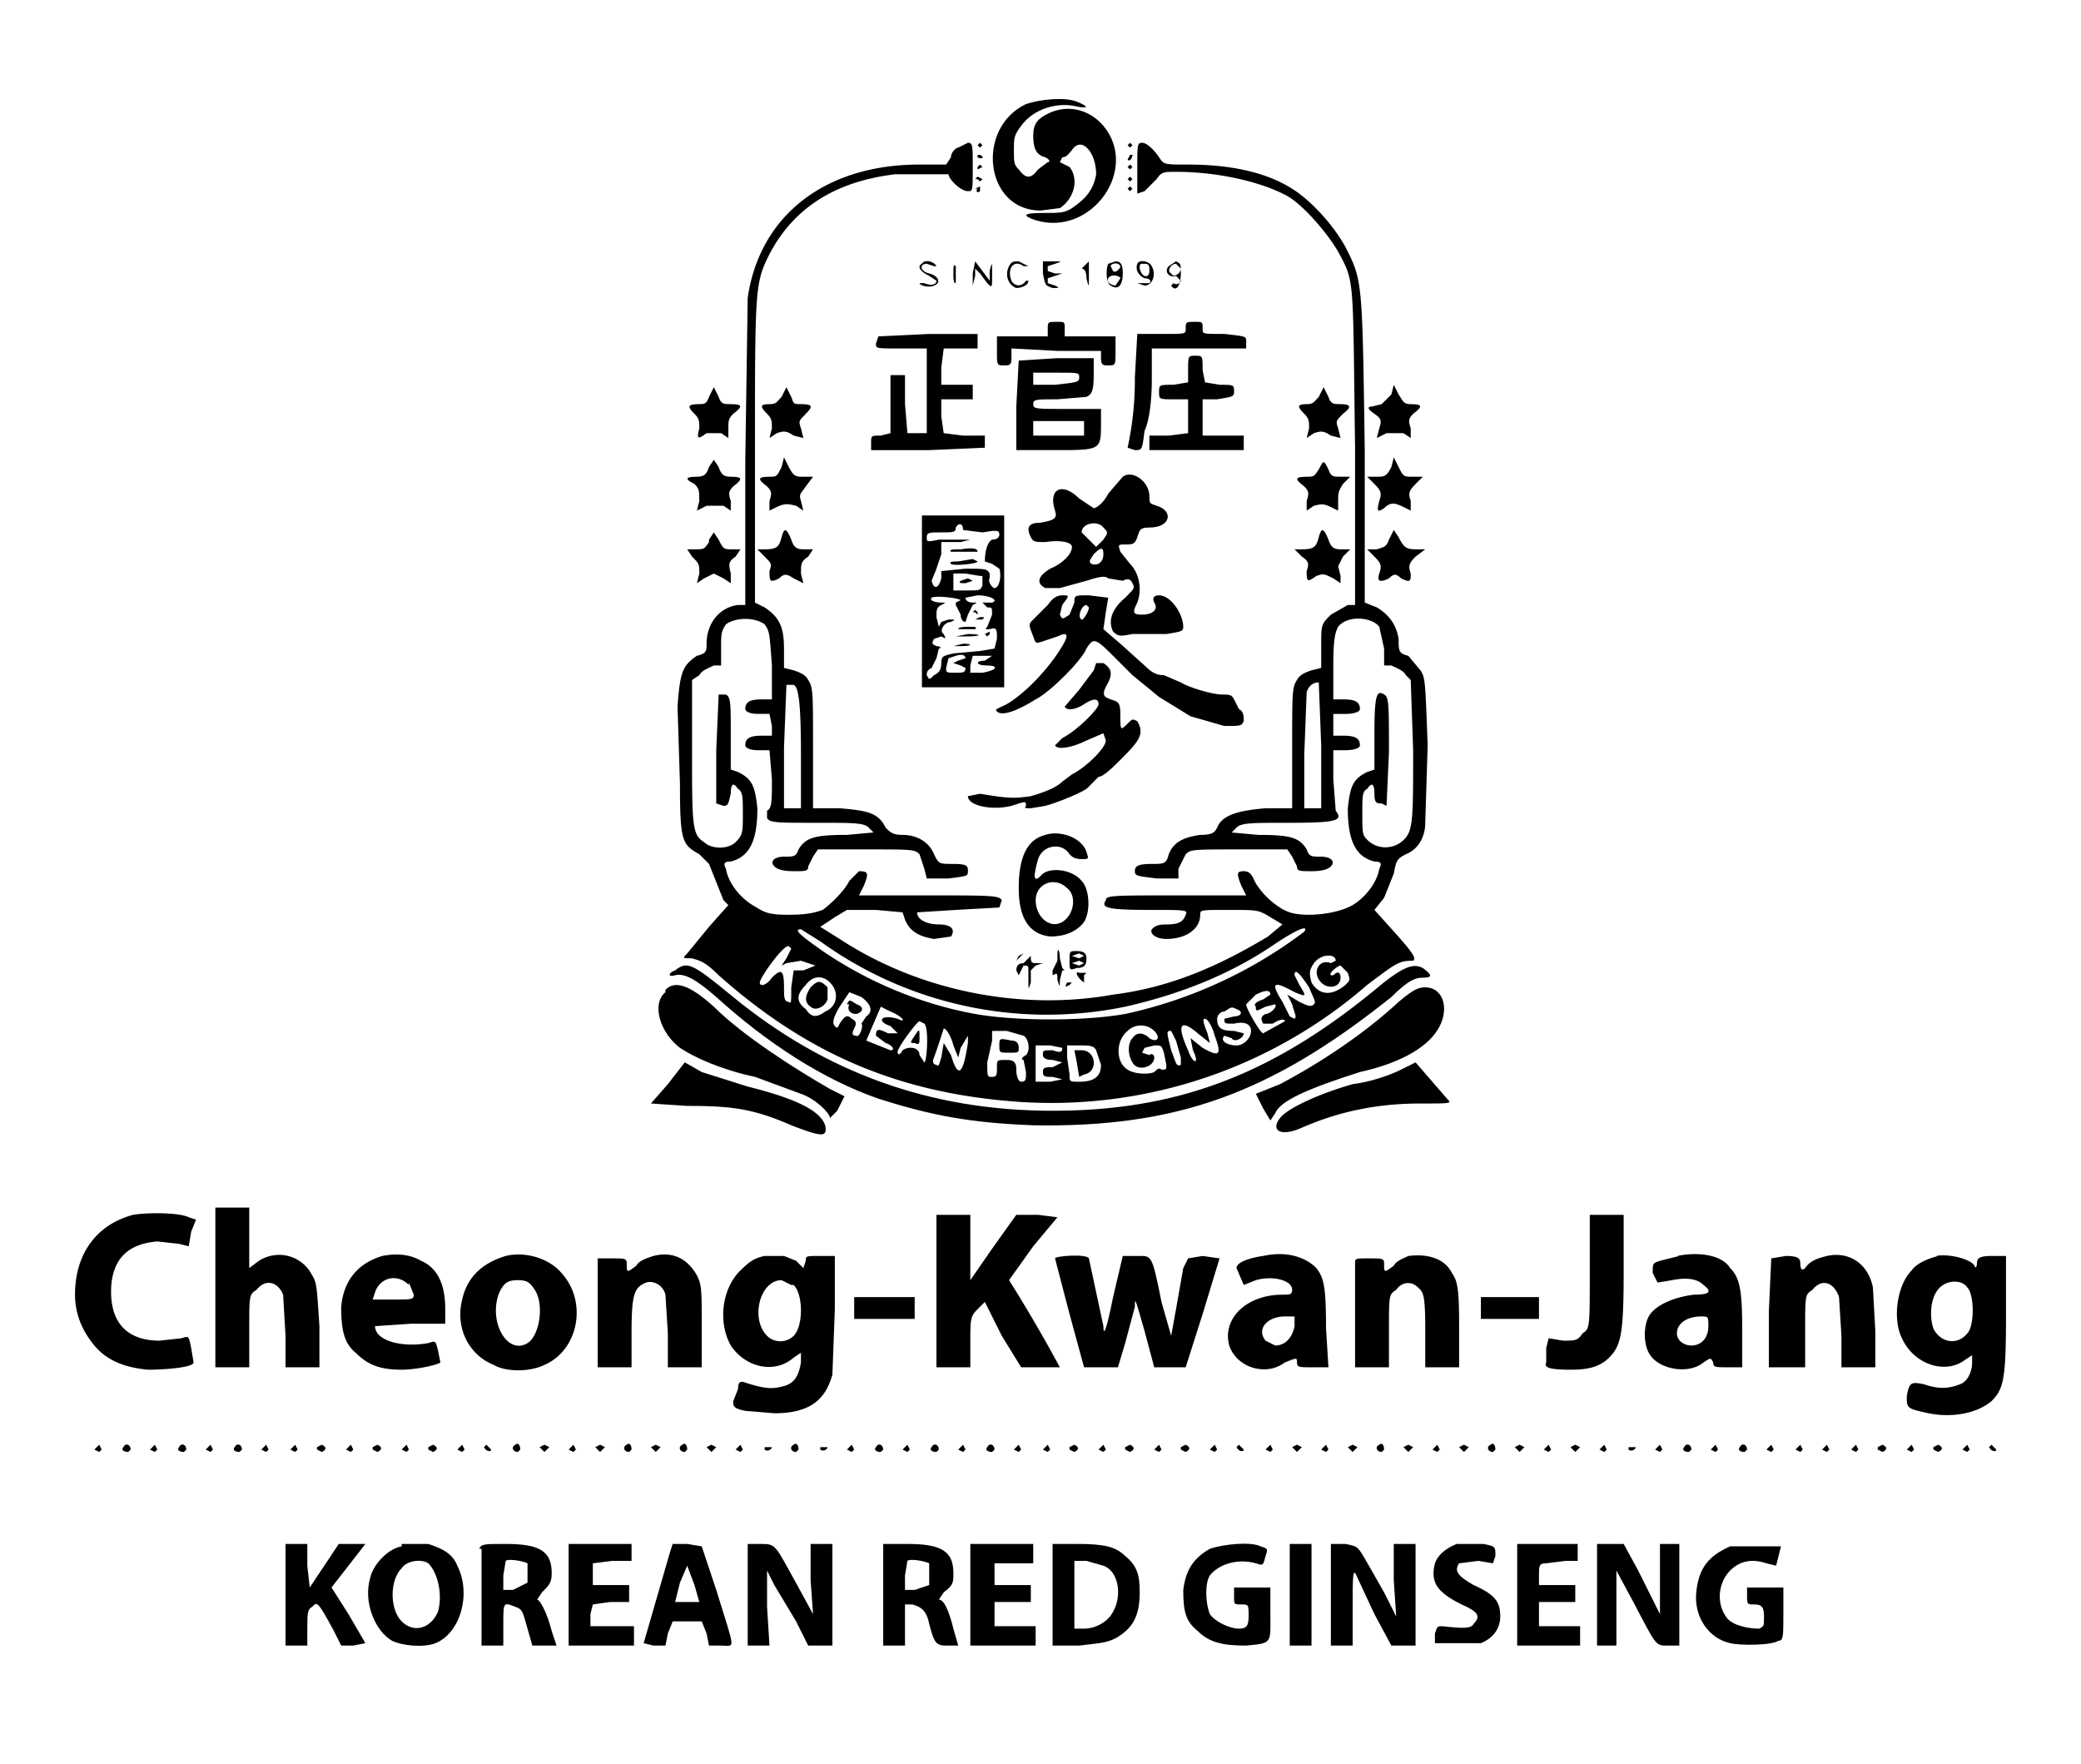 <svg xmlns="http://www.w3.org/2000/svg" version="1.0" viewBox="0 0 860 729">
  <path d="M424 43c-21 10-17 44 6 44l8-1c6-4 8-12 4-17l-4-2 1-2c2 0 3-2 4-3 4-6 10 1 10 10-1 6-4 10-10 14-3 2-5 2-12 2-8 0-9 1-3 3 23 7 43-21 28-39-6-7-15-9-23-5-4 2-6 4-6 9s1 8 5 9c2 1 2 2 1 2l-4 3c-3 4-5 4-8 0-2-2-2-3-2-8s0-6 3-10c5-7 15-10 23-8 5 1 5 0 0-2s-15-1-21 1z"/>
  <path d="M396 61c-1 0-3 2-3 4l-2 3h-11c-39 0-66 21-71 55l-1 67v60h-3c-8 1-13 8-13 16 0 3 0 4-4 5-6 4-7 7-8 21l1 32c0 24 1 25 8 29l4 4 6 15 2 2-8 9-9 11c-2 2-2 2 2 2 3 1 5 1 11 7 36 32 73 48 120 52a199 199 0 0 0 148-48c12-9 13-10 19-10 1-1 1-2-7-11l-9-10 4-5 4-10c1-5 1-6 5-8 5-2 8-7 8-13l1-32c-1-27-1-28-3-31l-5-6c-4-1-4-2-4-7-1-6-4-10-9-13l-5-2v-63c-1-71-1-70-8-84-5-9-14-19-22-24-11-7-26-10-43-10-10 0-10 0-12-3s-5-6-7-6-2 1-2 10v11l3-1 5-5c2-3 3-3 8-3 17 0 35 4 46 10 7 4 17 16 21 23 7 13 6 10 7 81v65h-3l-7 4c-4 4-4 4-4 13v9l-4 1c-3 1-5 2-6 4-2 3-2 5-2 28v25h-11c-12 1-18 3-20 8-1 2-2 3-7 3-7 1-11 3-13 8-1 4-2 4-7 4-6 0-7 1-7 3s1 2 9 3h9v-4l3-6c2-2 3-2 22-2h20l2 3 2 4c0 2 1 2 6 2s7-1 8-2c2-2 0-4-4-4s-5 0-6-3c-3-5-7-6-20-6l-11-1 2-2c2-2 6-2 22-2 20 0 22-1 19-5l-1-13v-12h5c4 0 6-1 6-2 0-3-2-4-7-4h-4v-9h5c4 0 6-1 6-2 0-3-2-4-7-4h-4v-14c0-12 1-14 2-16 4-5 14-4 17 0l2 9v7h3c2 1 5 2 6 4l2 2 1 29c0 31 0 34-5 38-4 3-10 3-14-1-2-2-2-3-2-11 0-7 0-9 2-10 2-3 3-2 3 2s1 4 3 4l2 1 1-22c0-20 0-23-2-24-3-2-4 0-4 16v15l-3 1c-6 3-7 6-8 15 0 13 3 20 11 22 3 0 3 1 2 3-1 6-6 12-11 15-7 4-20 5-26 3s-13-9-15-14c-1-2-2-3-4-3-3 0-3 1-1 6l2 4h-29c-26 0-29 0-29 2-2 3 0 4 18 4 15 0 16 0 15 2-1 3-3 4-8 4-4 0-5 1-6 2-1 2 2 4 6 4 8 0 14-4 14-10 0-2 0-2 12-2s12 0 17 3l5 3-6 5c-20 12-40 21-64 24-39 7-81-2-113-23l-8-5 6-4 5-3h12l11 1 1 3c2 5 6 7 12 8l7-1c2-3 0-5-5-5s-9-2-9-5l16-1 18-1 1-3c-1-2-5-2-30-2h-29l2-4c2-5 2-6-2-6l-4 4c-2 4-7 9-11 12-3 1-6 2-14 2-9 0-10-1-15-4s-10-9-11-15c-1-2-1-3 2-3 8-2 11-9 11-22-1-9-2-12-8-15l-3-1v-15c0-12 0-15-2-16h-3l-1 23v22l3 1c2 0 2-1 3-5 0-4 1-5 3-2 2 1 2 4 2 10 0 8 0 9-3 12s-10 3-13 0c-5-3-5-7-5-38v-29l3-2c1-2 4-3 6-4h3v-7c0-6 0-7 2-10 4-3 12-3 16 0 2 3 2 3 3 17v14h-4c-5 0-7 1-7 4 0 1 2 2 5 2h5l1 5v4h-4c-5 0-7 1-7 4 0 1 2 2 5 2h5l1 12c0 9 0 12-2 13v3c1 2 4 2 20 2s20 0 22 2l2 2-11 1c-13 0-17 1-20 6-1 3-2 3-6 3s-6 2-4 4c1 1 3 2 8 2s6 0 6-2l2-4 2-3h20c19 0 20 0 22 2l2 6 1 4h9c8-1 8-1 8-3s0-3-6-3-6 0-8-4c-2-5-7-8-13-8-4 0-5-1-7-3-3-6-7-7-19-8h-11v-25c0-23 0-25-2-28-1-2-3-3-6-4l-4-1v-8c0-9-2-13-8-17l-4-2v-62c0-68 0-70 6-82 10-19 27-30 52-33h22c0 2 5 7 8 7 2 0 2 0 2-10 0-9 0-10-2-10l-4 2zm-68 222c2 1 3 7 3 29v22h-7v-25l1-26h3zm218 25v26h-7v-22l1-26c1-3 3-4 5-4l1 26zm-207 81a160 160 0 0 0 126 27c22-5 43-13 62-26 9-6 14-8 12-5a189 189 0 0 1-74 34c-17 3-45 3-62 0-22-4-44-13-63-26-10-7-12-9-9-9l8 5zm-12 3-2 4-2 3 2-1 6-1 6 2-5 2h-4l-1 7c0 6 0 7-1 6-2 0-2-2-2-6 0-7-1-8-5-4-2 3-5 4-5 2s10-16 12-15l1 1zm225 5-2 1c-5-2-8 4-4 8 3 3 8 2 8-2 0-2-1-3-3-1h-1c-1-1 3-4 4-4l3 3c1 3 1 3-1 5-6 5-11 4-14-1-1-4-1-5 1-8 3-4 9-4 9-1zm-11 11c2 5 3 6 2 7s-2 1-6-1l-5-3 2 4c1 4 2 5 1 6l-2-1-3-6c-5-8-4-9 5-4 5 2 5 2 2-3l-2-4c0-3 2-1 6 5zm-198-2c4 4 3 10-2 12-4 3-6 2-8-1-4-3-4-6 0-10 3-4 7-4 10-1zm182 5-3 2c-3 1-4 2-3 3 0 2 0 2 4 0l4-1c1 1-2 4-4 4-2 1-2 2-1 4h4c3-2 5-2 5-1l-9 5c-1 0-7-10-7-12l4-4c4-2 6-2 6 0zm-169 1c4 3 5 6 2 8l-2 3c1 1-1 6-2 5-2 0-2-1-1-3s1-3-1-4c-2-2-3-1-5 2-1 2-1 2-2 1s-1-3 2-8l4-6 5 2zm12 6c5 2 7 5 3 3-7-2-9 1-3 3l3 3h-4c-4-2-5-2-5 1l4 3c3 1 4 3 2 3l-10-4 6-14 4 2zm143-1c3 1 2 3-1 3l-4 1c0 2 0 2 4 2 4-1 7 0 7 3s-3 6-6 6c-4 0-7-2-5-4l3 1c1 2 5 0 5-2l-4-1c-5 0-7-1-7-5 0-1 1-3 3-3 3-2 3-2 5-1zm-9 11c3 8 2 9-5 5l-5-4 1 5c3 6 0 6-2 0-5-11-3-13 4-7l5 4-1-4c-2-5-2-6-1-6s3 3 4 7zm-120-5c2 2 1 16 0 16l-2-3c0-3-4-4-7-2-1 2-2 2-2 1-1-1 8-13 9-13l2 1zm95 3c3 3 1 5-2 3-2-2-5-3-7 0-2 2-2 7 0 10 2 4 9 2 9-2 0-1-1-2-2-1l-3-1 1-2 4-1c3 0 3 0 4 3l1 5c0 2 0 2-2 2-1-1-2 0-3 1-2 1-8 1-11-1-5-3-5-12 0-16 3-3 8-3 11 0zm-83 6 2 5 1-4 3-5v3c-2 13-4 15-7 5l-3-5-1 6c-1 3-1 4-2 3-1 0-2-1-1-3a345 345 0 0 0 4-12c1 0 3 3 4 7zm29-4c2 1 3 6 1 8-2 1-2 2-1 2l1 5c0 3 0 4-2 4-1 0-2-2-2-5s-1-4-4-4c-4 0-4 0-4 3s0 4-2 4-2 0-2-6l2-9v-4h6l7 2zm63 2 2 7v3c-2 1-2-1-4-6-2-8-2-8 0-8l2 4zm-47 3c0 2-1 2-4 1-4 0-4 0-4 2 0 1 1 2 4 2l4 1-4 2c-3 0-4 0-4 2s1 2 4 2l4 1-5 1h-6v-15h6l5 1zm14 1 2 6c0 5-3 7-9 7-4 0-4 0-4-3l-1-7v-5h5c4 0 6 0 7 2z"/>
  <path d="M335 408c-2 3-3 6 0 8 2 2 6 0 7-3v-5c-3-3-4-3-7 0zM351 415c-1 2 0 4 3 4 3-1 3-3 0-4-3-2-3-2-4 0zM378 428c-2 3-2 3 0 3 2 1 2 0 2-2 0-4 0-4-2-1zM413 432c0 3 0 3 4 3s4 0 4-2-1-3-3-3c-5-1-5-1-5 2zM445 439l1 6 2-1c6-1 5-10-1-10h-3l1 5zM404 60l1 1 1-1-1-1-1 1zM466 60l1 1 1-1-1-1-1 1zM404 64v1c2 1 3 0 1-1h-1zM467 64l-1 2c1 1 2-1 2-2h-1zM404 69v1l2-1-1-1-1 1zM466 69l1 1 1-1-1-1-1 1zM404 74l1 1 1-1-2-1-1 1zM466 74l1 1 1-1-1-1-1 1zM404 78c-1 1 0 2 1 1v-2l-2 1zM466 78l1 1 1-1-1-1-1 1zM381 109c-2 1-1 3 3 5l3 2c0 2-3 2-5 1h-2c0 1 4 2 6 1 3-1 2-4-2-5s-4-4-1-4l3 1h1c-1-2-5-3-6-1zM394 114c0 3 1 4 1 2v-6c-1-1-1 0-1 4zM402 113v5l1-4v-3l2 2 3 4c2 2 2 2 2-3 0-6 0-6-1-2v4l-3-4-3-4-1 5zM417 110c-2 4 0 8 3 9 2 0 5-1 5-3h-1c-2 3-5 2-6 0-2-5 1-9 5-6h2l-4-2c-2 0-3 0-4 2zM431 113c1 5 1 5 4 6 3 0 3 0 1-1l-3-1v-2l3-1 3-1h-3l-3-1v-2l3-1c3-1 3-1-1-1h-4v5zM448 110l-1 1c1 0 2 1 2 4 1 4 1 4 1-1v-6l-2 2zM458 109c-1 2-1 8 1 9 3 2 5 0 5-5 0-4-1-5-3-5l-3 1zm5 1c0 1-2 3-3 2l-1-2c0-1 3-2 4 0zm0 5-2 3c-1 0-4-1-3-3s5-1 5 0zM470 109c-1 3 1 5 3 6 2 0 3 1 2 2h-5l3 1c3 0 5-4 3-8-1-2-5-3-6-1zm5 3c0 3-3 3-4-1 0-2 0-2 2-2s2 1 2 3zM483 110c-2 2 0 5 3 4l2 2c0 1-2 2-3 1l-1 1c2 3 4 0 4-5 0-4 0-4-2-5l-3 2zm5 1c0 2-3 4-4 2-2-1 0-4 2-4l2 2zM433 136v3h-21v6c0 6 0 6 3 6 2 0 3 0 3-3v-4l19 1h18v3c0 3 1 3 3 3 3 0 3 0 3-6v-6h-21v-3c0-3 0-3-3-3-4 0-4 0-4 3zM490 136c0 2 0 2-10 2h-10l-1 18a132 132 0 0 1-3 29l3 1c3 0 3 0 4-8 2-4 3-13 3-21v-13h39v-3c0-2 0-2-9-3-9 0-9 0-9-2 0-3 0-3-3-3-4 0-4 0-4 3zM363 139l-1 3c0 2 0 2 10 2h11v35h-8l-1-12v-12h-6v24l-4 1c-4 0-4 0-4 3v3h24l23-1v-5h-9l-8-1-1-7v-7h13v-6h-13v-7l1-8h14v-6h-20l-21 1z"/>
  <path d="M491 153v5l-6 1c-6 0-6 0-6 3s0 3 6 3h6v14l-8 1h-8v6h39v-6h-17v-15h6c6-1 7-1 7-3 0-3 0-3-6-3l-6-1-1-5c0-6 0-6-3-6s-3 0-3 6zM421 149l-1 19v18h16c19 0 19 0 19-11v-6h-14c-13 0-14 0-14-2s1-2 10-2l12-1c2-1 3-2 3-9v-7h-15l-16 1zm25 7c0 2-1 2-10 3h-9v-5h10c9 0 9 0 9 2zm2 21v3h-21v-6h21v3zM293 164c-1 3-2 3-4 3-5 0-5 1-2 4 2 2 2 3 2 6-1 4-1 5 3 2h6l3 2v-4c0-3 0-4 2-6 4-3 4-4-1-4-3 0-4 0-5-3l-2-4-2 4zM323 164c-2 2-2 3-5 3-4 0-4 1-1 4 2 2 2 3 2 6l-1 4 3-2c3-1 4-1 7 1l4 1-1-4c-1-3-1-3 2-6s3-4-2-4c-3 0-3 0-4-3l-2-4-2 4zM545 164c-2 2-2 3-5 3-4 0-4 1-1 4 2 2 2 3 2 6l-1 4 3-2c3-1 4-1 7 1l4 1-1-4c-1-3-1-3 2-6 4-3 3-4-1-4-3 0-4 0-5-3l-2-4-2 4zM575 163l-4 4-4 1c-2 0-2 1 1 3s3 3 2 6l-1 4 4-2h7l3 2v-4c-1-3-1-4 1-6 4-3 4-4-1-4-3 0-3-1-5-4l-2-4-1 4zM323 193c-2 4-2 4-5 4-5 0-5 1-1 4 2 2 2 3 1 6v4l2-1c4-2 5-2 9-1l3 2-1-4c-1-3 0-3 2-6l3-4h-4c-3 0-4 0-6-4l-2-4-1 4zM575 193c-2 4-3 4-6 4h-4l3 3c3 3 3 4 2 7-1 4-1 5 2 3 3-3 5-2 9 0l2 1v-4c-1-3-1-4 2-7l3-3h-4c-4 0-4 0-6-4l-2-4-1 4zM293 193c-1 3-2 4-5 4-5 0-5 1-1 3 2 2 2 3 2 7l-1 4 4-2h7l3 2v-4c-1-3-1-4 1-6 4-3 4-4-1-4-3 0-4-1-5-4l-2-3-2 3zM545 194c-2 3-2 3-5 3-5 0-5 1-1 4 2 2 2 3 1 6v4l3-2c4-1 4-1 10 2v-4c0-3 0-4 2-7l3-3h-4c-3 0-4 0-5-3-2-4-2-4-4 0zM464 197l-6 7c-2 4-5 6-6 6l-6-4c-7-7-13-4-10 5 1 3 0 4-6 5-5 0-6 2-4 6 1 2 2 2 6 2 6-1 11 0 11 2 0 3-4 7-9 9-5 3-6 6-2 8h6l11-3c6-2 8-2 9-1l6 1c2-1 3-1 4 1s1 2-3 6c-6 5-7 10-5 14 2 2 3 2 8 1h14c6-1 7-1 7-3 0-5-5-13-10-13-2 0-3 1-2 3 2 3-1 5-5 5s-4-1-2-5c2-5 1-12-3-16l-4-5c-1-3-1-3 2-3s4 0 5-3 1-4 5-4c9 0 10-7 3-9-3-1-3-1-3-4 0-6-7-11-11-8zm-8 21c2 2 2 2 0 5l-3 3-6-6c0-4 7-5 9-2zm0 11c0 3-2 5-5 4-1-1-1-1 1-4 3-3 4-3 4 0zM381 249v35h34v-71h-34v36zm17-30 8 1c6-1 7-1 7 1 0 1-1 2-3 2-2 1-3 5-3 9l3 1 3 2c1 3 0 8-2 8-1 0-3-3-2-4v-2c-1-2-2-2-10-2l-10 1v3c-1 4-3 5-4 1l2-5 2-6v-5h8l4-1h-13c-5 1-5 1-5-1s1-2 6-2 6 0 6-2c1-2 3-2 3 1zm8 19v4c-1 2-1 2-6 2h-6v-7h5l6 1zm-9 10-2 1v1l2 4c0 2 1 3 2 3l1-3 2-4c2-1 2-1 0-1s-3-1-3-2l5-1c5 0 9 2 6 3h-4l2 2c2 0 2 0 2 3l-2 5c-1 1-1 1 1 1 3-1 3 0 3 4l-1 4-6 1-11 1c-4 1-5 1-5 4s-1 4-3 5c-2 2-2 2-3 0 0-1 0-2 2-3l2-4 1-4c1 0 1-1-1-1-2-1-2-1-1-3l3-1c2 1 2 1 1-1-2-1 0-5 3-5 2-1 2-1-1-1l-3 1-1 2-1-4c0-3 0-4 2-5s2-1 0-1c-3 0-5-1-4-2s11 0 12 1zm2 24-3 1-2 1 3 1 2 1c0 2-1 2-4 2-4 0-4 0-4-2l1-4 3-1c3-1 4 0 4 1zm11-1-3 2c-4 0-4 2 1 2s4 2-2 3h-5v-3l1-4h7z"/>
  <path d="M397 227c-3 0-5 0-4 1h11c0-1-1-2-7-1zM396 232c-2 0-4 0-3 1s11 0 11-1l-2-1-6 1zM397 240c-1 1 0 1 2 1l3-1-2-1-3 1zM403 253l1 1v-1l-1-1-1 1zM403 256h3c1-1 1-1-1-1l-2 1zM397 260h6c1-1 0-1-3-1-4 0-5 1-3 1zM407 262l1 1 1-1v-1l-2 1zM395 263h4c7 0 7-1 1-1l-5 1zM394 267h3c5 0 5-1 1-1l-4 1zM323 222c-1 4-2 5-7 5h-3l3 3c3 3 3 3 2 6 0 4 0 5 4 3 2-2 3-2 6 0l4 2-1-4c0-4 0-5 3-7l2-3h-4c-3 0-4-1-5-4-2-5-3-5-4-1zM545 222c-1 4-2 5-7 5h-3l3 3c3 2 3 3 2 6 0 4 0 5 4 2 3-1 3-1 7 1l3 2v-3l-1-4 2-4 3-3h-4c-3 0-4-1-5-4-2-5-3-5-4-1zM574 223c-1 3-2 3-5 4h-4l3 3c3 3 3 4 2 7s0 4 4 2c2-2 3-2 5 0 4 2 4 1 4-2-1-3-1-4 2-7l4-3h-4c-4 0-5-1-7-5l-2-3-2 4zM293 224c-2 3-2 3-6 3h-3l2 3c3 3 3 3 3 7l-1 4 3-2 4-2 4 2 3 2v-4c-1-4-1-5 2-7l2-3h-3c-4 0-4 0-6-4l-2-3-2 3zM433 250l-6 6c-2 2-2 2 0 7 1 3 1 3 4 2l6-2c4-2 5-1 2 4-6 10-16 20-23 24-4 2-5 2-4 3 2 2 8 0 16-5 6-3 19-16 21-21 3-5 4-4 12 4l7 7 11 9 13 8 7 2 7 2c7 0 7 0 8-2 0-2 0-4-2-5l-2-4c-1-2-2-2-5-2-4 0-14-3-17-5l-7-3c-3 0-5-1-8-4l-10-9-7-6 1-7 1-6-8-1c-6 0-6 0-6 3l-2 5c-3 2-3 2-4 0l1-4c3-4 3-4 0-4-2 0-4 1-6 4zm17 1c0 2-3 6-3 5-2-1 0-6 2-6l1 1z"/>
  <path d="m453 274-1 3-6 8-6 7c1 2 5 1 8-1s6-3 6 0c0 2-9 11-15 14l-3 3c1 2 7 1 13-2l7-3 1 3c0 3-8 11-14 14l-4 3c-2 2-6 4-13 6-7 1-9 1-21-1l-5 1c0 4 10 6 18 4 6-2 6-2 6 0-1 1 0 1 2 1l6-1c4-1 17-6 18-8l4-4c2 0 6-4 10-8 7-7 9-10 6-15-2-1-2-1-4 1-3 3-3 3-3-4 0-5-1-5-4-6s-4-2-1-7c2-4 1-6-2-8h-3zM432 345c-8 2-11 10-11 22s4 19 13 20c6 0 11-2 14-6 3-5 2-14-1-17-4-5-14-6-17-2-3 3-3 0-1-7 2-6 10-7 13-2 1 1 2 2 5 2s3 0 2-3c-2-6-11-9-17-7zm9 22c4 3 3 11-2 14s-11-2-11-9 8-10 13-5zM437 394v3l-2 4v2c2-1 2-1 2 2 1 3 1 3 1 0l1-4h1l-1-1-1-4c0-3-1-5-1-2zM421 395l-1 2 3-3-2 1zM442 397c0 4 0 4 3 3 3 0 4-1 4-4 0-2-1-3-4-3s-3 0-3 4zm6-2-2 1-3-1 3-1 2 1zm0 3-2 1-3-1 3-1 2 1zM425 396l-2 2c-2 0-3 1-3 3l1 2 1-2 1-2c2 0 2 0 2 2v5c0 3 0 3 1 0v-5l2-2 3-1h-3c-1 0-2 0-2-2v-1l-1 1z"/>
  <path d="M279 401c-3 1-3 3 0 2 4-1 9 2 17 9 21 19 44 34 67 42 22 7 38 10 64 11 59 1 98-13 148-53 7-7 10-8 13-8 4 0 4-1 0-4-4-2-8-1-21 10-43 35-82 49-132 49-51 0-94-16-132-47-17-14-19-15-24-11z"/>
  <path d="M448 402h-2c-2-1-1 2 2 4 2 2 2 2 0 0v-3l1-1h-1zM441 406c-1 2-1 2 1 1l1-1h-2zM275 410c-6 5-2 17 6 23 6 4 17 9 31 12l19 7c6 2 12 8 12 10l3-3 3-6-6-3c-14-8-36-22-48-34-10-9-16-11-20-7zM578 414c-14 13-32 25-49 34l-10 4 3 6 3 5 2-3c2-5 13-10 35-17 18-4 29-11 33-19s1-16-6-16c-3 0-5 1-11 6z"/>
  <path d="m276 448-7 8 15 1c18 0 27 1 43 8 13 5 15 5 14 0-2-6-12-11-32-16l-19-6-7-4-7 9zM579 442c-4 2-12 5-20 6-14 4-27 10-30 14-4 5 0 8 9 4 16-7 32-10 49-10 13 0 13 0 11-2l-13-15-6 3zM89 532v33h14v-15c0-15 0-15 3-17 4-5 9-3 11 2l1 17v13h14v-17c-1-15-1-18-3-21-4-8-14-11-22-6l-4 3v-25H89v33zM55 502c-15 4-24 16-24 33 0 8 3 15 8 21s12 9 22 10c8 0 19-1 19-3l-1-6c-1-5-1-5-4-4l-9 1c-14 0-21-8-20-23 1-11 7-17 19-18l9 1 4 1 1-6 2-5-3-1c-4-2-17-2-23-1zM387 534v31h14v-10c0-10 0-11 3-14l3-3 7 14 8 13h16a615 615 0 0 0-21-36l10-14 10-12-8-1h-9l-10 14-9 13v-27h-14v32zM657 525c0 24 0 24-3 26-2 3-3 3-8 3l-6-1-1 4v6c-1 2 1 3 10 3 7 0 12-1 16-5 5-5 6-10 6-36v-23h-14v23zM158 519c-10 3-16 10-17 21 0 9 1 15 6 19 5 5 10 7 19 7 6 0 15-2 16-3l-1-5c-1-4-1-4-4-3-11 2-22-1-22-7l15-1h14v-6c0-10-3-17-10-20-5-3-11-3-16-2zm11 11 2 5c0 2-1 2-8 2h-9l1-3c2-6 9-8 14-3zM209 519c-10 3-16 9-18 18-3 12 3 23 13 27 5 3 15 3 21 0 14-6 18-26 7-38-5-6-15-9-23-7zm12 14c4 6 2 19-3 22-8 5-16-8-12-20 2-5 4-6 8-6s5 1 7 4zM270 519c-3 1-6 2-7 4-4 3-4 3-4-1 0-2-1-2-6-2h-6v45h14v-14c0-16 1-19 6-21 3-1 7 1 8 5l1 16v14h14v-17c0-15 0-17-2-21-4-7-10-10-18-8zM316 519c-5 1-7 3-11 7-7 8-8 21-3 30 6 9 18 12 26 5l3-2v4c-1 6-3 9-8 10-4 1-7 1-16-2-1 0-2 0-2 3l-2 5c0 2 0 3 5 4l12 1c14 0 21-5 24-16l1-27v-22h-6c-6 0-6 0-6 2l-1 3-3-3-5-2h-9zm12 12c4 4 4 17 0 21-3 3-8 3-11 0-7-7-3-23 6-23l4 2zM522 519c-7 1-11 3-11 5l3 7 5-2c7-2 15 0 15 4 0 2-1 2-4 2-15 0-25 10-22 21 3 9 15 13 23 7 5-2 5-2 5 0s1 2 6 2h7l-1-16c0-18-1-21-4-25-5-5-13-7-22-5zm13 29c-1 5-4 8-8 8l-4-2c-4-5 1-10 8-10h4v4zM582 519c-2 1-5 2-6 4-4 3-4 3-4-1 0-2-1-2-6-2-6 0-6 0-6 2v43h14v-15c0-15 0-15 3-17 2-3 6-4 9-1 2 2 3 2 3 17v16h14v-18c0-16-1-18-3-21-3-6-10-8-18-7zM694 519l-8 2c-3 1-3 1-3 5l2 4 6-1c5-1 10-1 13 2 4 3 2 4-4 4-8 1-15 4-18 8s-3 13 0 17c4 6 16 8 22 3 3-2 3-2 4 0 0 2 1 2 6 2h6v-15c0-17-1-22-5-26-3-5-12-7-22-5zm12 29c0 5-3 8-7 8-3 0-6-2-6-5 0-4 4-7 10-7 3 0 3 0 3 4zM755 519c-4 1-7 2-9 5-1 1-2 1-2-2 0-2-1-3-6-3l-6 1-1 22v23h15v-15c0-15 0-15 3-17 4-5 9-3 11 3l1 16v13h14v-15l-1-18c-2-10-10-15-19-13zM801 519c-4 1-9 3-11 6-6 6-8 20-4 28 5 11 18 15 26 9l3-2v3c0 4-2 8-5 9-5 2-9 2-15 0-5-1-6-1-7 5 0 5 0 5 9 7 10 2 20 0 26-5 5-5 6-9 6-35v-25h-6c-5 0-6 1-6 3s-1 2-1 1c-2-3-11-5-16-4zm12 13c3 3 3 16 0 19-4 5-11 4-14-2-2-6-1-15 4-18 3-2 8-2 10 1z"/>
  <path d="m436 520 6 23 6 22h14l3-10 4-15c0-4 0-4 4 10l4 15h13l7-22 7-23-7-1-6 1-2 4-3 17-2 11-4-14c-4-20-4-19-10-19h-6l-4 17c-3 15-4 16-4 12l-6-28c-1-2-14-1-14 0zM353 541v4h25v-9h-25v5zM612 541v4h24v-9h-24v5zM213 597c-2 1-1 3 1 3l1-1c0-2-1-3-2-2zM259 597c-2 1-1 3 1 3l1-1c0-2-1-3-2-2zM282 597c-2 1-1 3 1 3l1-1c0-2-1-3-2-2zM328 597c-2 1-1 3 1 3l1-1c0-2-1-3-2-2zM570 597c-2 1-1 3 1 3l1-1c0-2-1-3-2-2zM616 597c-2 1-1 3 1 3l1-1c0-2-1-3-2-2zM39 599l2 1 1-1-1-2-2 2zM51 598c-1 1 0 2 2 2l1-1c0-2-2-3-3-1zM62 599l2 1 1-1-1-2-2 2zM74 598c-1 1 0 2 2 2l1-1c0-2-2-3-3-1zM85 599l2 1 1-1-1-2-2 2zM97 598c-1 1 0 2 2 2l1-1c0-2-2-3-3-1zM108 599l2 1 1-1-1-2-2 2zM120 599l2 1 1-1-1-2-2 2zM131 599l2 1c2-1 2-2 0-3l-2 1zM143 599l2 1 1-1-1-2-2 2zM154 599l2 1c2-1 2-2 0-3l-2 1zM166 599l2 1 1-1-1-2-2 2zM177 599l2 1c2-1 2-2 0-3l-2 1zM189 599l2 1 1-1-1-2-2 2zM200 598c1 2 3 2 3 1l-2-2-1 1zM223 598l2 2 2-2-2-1-2 1zM235 599l2 1 1-1-1-2-2 2zM246 598l2 2 2-2-2-1-2 1zM269 598l2 2 2-2-2-1-2 1zM292 598l2 2 2-2-2-1-2 1zM304 599l2 1 1-1-1-2-2 2zM316 598v1c1 1 3 0 3-1h-3zM339 598v1c1 1 3 0 3-1h-3zM350 599l2 1 1-1-1-2-2 2zM362 598c-1 1 0 2 2 2l1-1c0-2-2-3-3-1zM373 599l2 1 1-1-1-2-2 2zM385 598c-1 1 0 2 2 2l1-1c0-2-2-3-3-1zM396 599l2 1 1-1-1-2-2 2zM408 598c-1 1 0 2 2 2l1-1c0-2-2-3-3-1zM419 599l2 1 1-1-1-2-2 2zM431 599l2 1 1-1-1-2-2 2zM442 599l2 1c2-1 2-2 0-3l-2 1zM454 599l2 1 1-1-1-2-2 2zM465 599l2 1c2-1 2-2 0-3l-2 1zM477 599l2 1 1-1-1-2-2 2zM488 599l2 1c2-1 2-2 0-3l-2 1zM500 599l2 1 1-1-1-2-2 2zM511 598c1 2 3 2 3 1l-2-2-1 1zM523 599l2 1 1-1-1-2-2 2zM534 598l2 2 2-2-2-1-2 1zM546 599l2 1 1-1-1-2-2 2zM557 598l2 2 2-2-2-1-2 1zM580 598l2 2 2-2-2-1-2 1zM592 599l2 1 1-1-1-2-2 2zM603 598l2 2 2-2-2-1-2 1zM626 598l2 2 2-2-2-1-2 1zM638 599l2 1 1-1-1-2-2 2zM649 598l2 2 2-2-2-1-2 1zM661 599l2 1 1-1-1-2-2 2zM673 598v1c1 1 3 0 3-1h-3zM684 599l2 1 1-1-1-2-2 2zM696 598c-1 1 0 2 2 2l1-1c0-2-2-3-3-1zM707 599l2 1 1-1-1-2-2 2zM719 598c-1 1 0 2 2 2l1-1c0-2-2-3-3-1zM730 599l2 1 1-1-1-2-2 2zM742 599l2 1 1-1-1-2-2 2zM753 599l2 1 1-1-1-2-2 2zM765 599l2 1 1-1-1-2-2 2zM776 599l2 1c2-1 2-2 0-3l-2 1zM788 599l2 1 1-1-1-2-2 2zM799 599l2 1c2-1 2-2 0-3l-2 1zM811 599l2 1 1-1-1-2-2 2zM822 598c1 2 3 2 3 1l-2-2-1 1zM166 639c-6 1-12 8-13 13-3 10 2 22 9 26 4 2 13 3 18 1 10-4 15-20 9-32-2-5-6-7-12-9h-11zm11 7c4 4 6 13 4 20-3 7-10 9-15 4s-5-17 0-22c2-3 8-4 11-2zM602 638c-5 2-8 5-9 8-2 8 1 12 11 17 7 3 8 5 5 8-1 2-4 2-13 1-2 0-2 0-3 3v4h19c5-2 8-6 8-11 0-6-2-9-11-13-7-4-8-6-6-9l8-1 6 1 1-3c0-4 0-4-5-5h-11zM118 659v21h9v-7c0-6 0-8 2-9 2-2 2-3 9 10l3 6h5l5-1-7-12-7-11 7-9 7-9h-11l-6 9-6 9-1-9v-9h-9v21zM199 640v40h9v-9c0-9 0-9 5-7 3 1 3 2 5 9l2 7h10l-2-6c-2-8-5-13-6-13l2-3c3-3 4-4 4-8 0-9-5-12-19-12-9 0-10 0-11 2zm19 6v8l-6 3h-4v-6l1-6c1-1 7 0 9 1zM235 659v21h27v-8h-18v-5l1-4 7-1h8v-7h-15v-9l8-1h8v-7h-26v21zM277 641l-11 38 4 1h5l1-5 2-5h12l2 5 1 5h5c6 0 6 3-2-23l-6-18-6-1h-6l-1 3zm10 14 2 7h-10l2-8 3-7 3 8zM309 659v21h9l-1-16v-15l3 6 9 15 5 10h10v-42h-9v15l1 14-6-11c-10-18-9-18-16-18h-5v21zM365 659v21h9v-17h3c4 1 6 3 7 8 2 8 3 9 7 9h5l-2-7c-2-8-4-12-6-12l2-3c4-3 4-4 4-8 0-9-5-12-19-12h-10v21zm19-13v9l-6 2h-4v-6l1-6c1-1 7 0 9 1zM401 659v21h27v-8h-17v-10h15v-7h-15v-9h16v-8h-26v21zM435 659v21h11c8-1 11-1 15-3 7-4 10-9 10-19 0-7-1-11-6-15-4-4-9-5-20-5h-10v21zm21-12c6 2 8 12 4 19-2 4-7 7-12 7h-4v-28h5l7 2zM500 640c-7 4-10 9-11 17 0 9 1 13 6 17 5 5 11 6 20 6 11-1 10-1 10-13v-11h-15v4c0 3 0 3 3 3s3 0 3 5c0 4-1 5-4 5-4 0-10-3-12-6-2-5-2-13 0-16 4-5 12-7 19-5 3 1 3 1 4-3 1-3 1-3-2-4-4-2-15-1-21 1zM533 659v21h9v-42h-9v21zM550 659v21h9v-15c0-14 0-18 2-13l7 15 7 13h10v-42h-9v15l1 15-5-10-8-14c-3-5-3-5-8-6h-6v21zM627 659v21h26v-8h-17v-10h15v-7h-15v-4c0-4 0-5 3-5l8-1h5v-7h-25v21zM660 659v21h8v-31l7 13c10 19 9 18 15 18h4v-42h-8v29l-2-4-7-14-6-11h-11v21zM715 639c-9 4-13 9-14 19s5 19 14 21c4 1 17 1 20-1 2 0 2-2 2-11v-11h-15v3c0 4 0 4 3 4s4 1 4 5 0 4-2 5c-4 0-10-1-13-4-5-6-4-15 1-20 4-4 9-5 15-3l4 1 1-4 1-4h-21z"/>
</svg>
